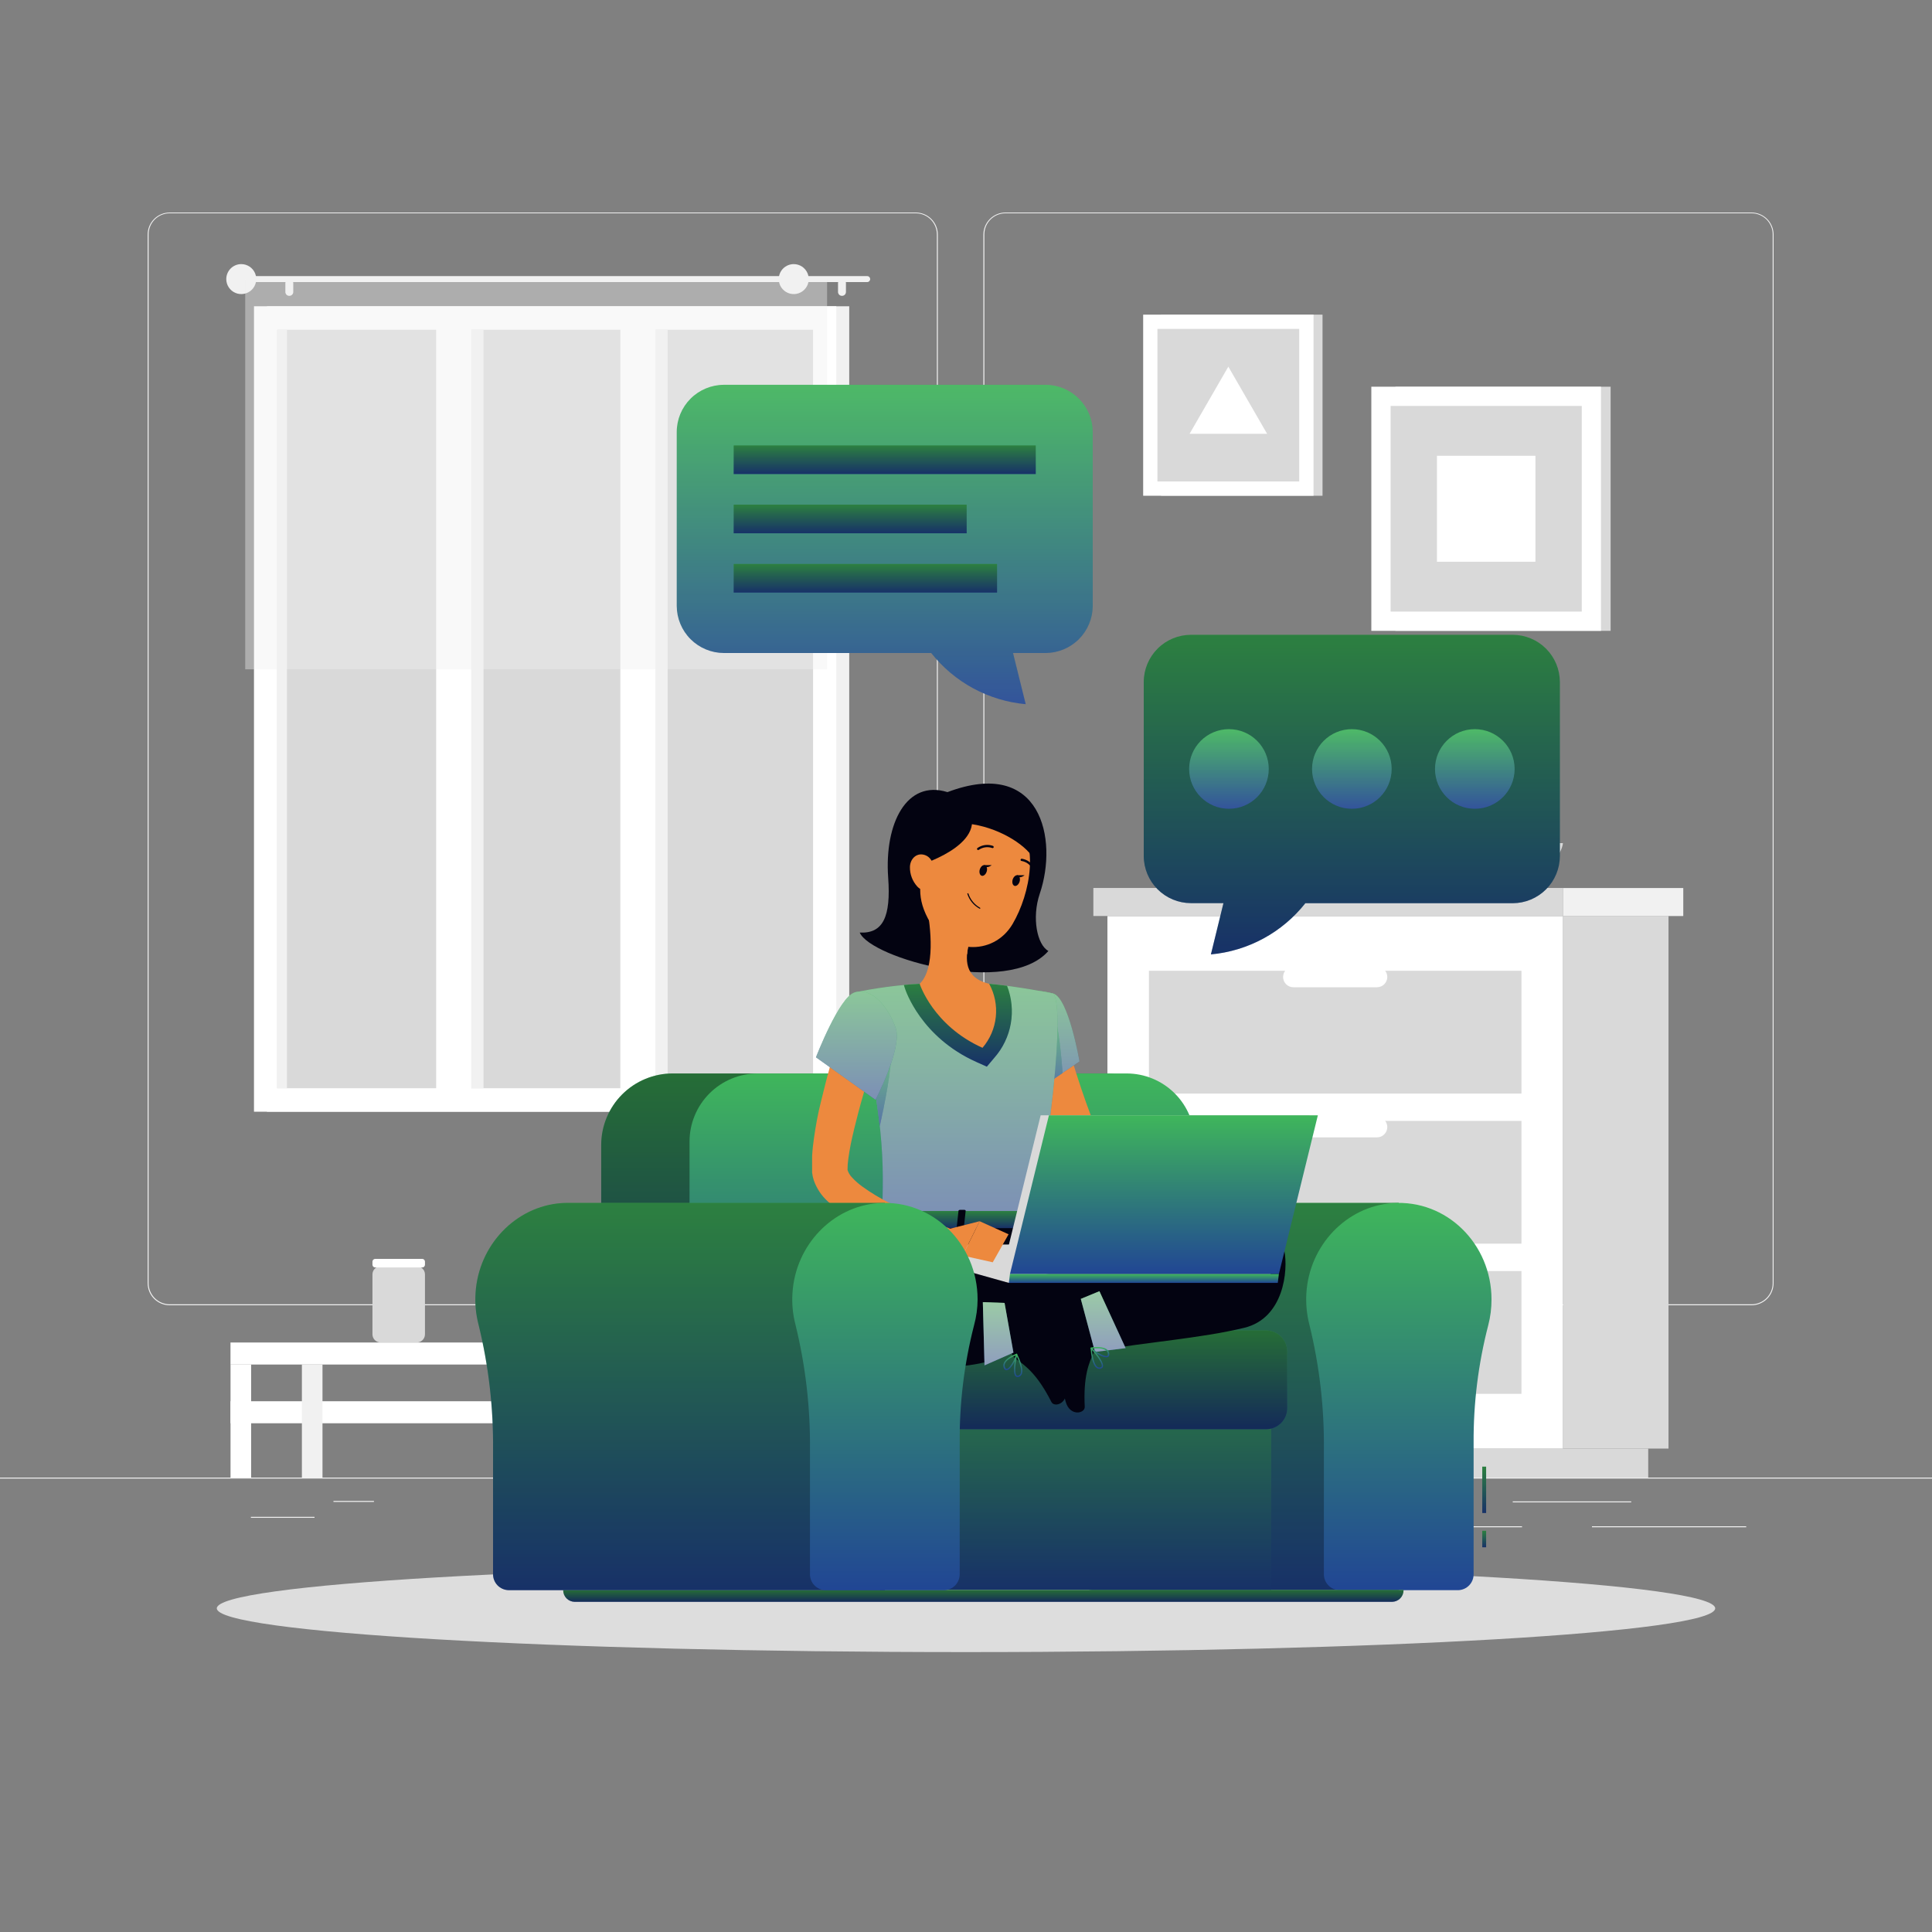 <svg width="328" height="328" viewBox="0 0 328 328" fill="none" xmlns="http://www.w3.org/2000/svg">
<rect x="0" y="0" width="328" height="328" fill="#808080" stroke="none"/>
<path d="M328 250.854H0V251.018H328V250.854Z" fill="#F1F1F1"/>
<path d="M63.488 254.817H56.613V254.981H63.488V254.817Z" fill="#F1F1F1"/>
<path d="M296.46 259.12H270.272V259.284H296.46V259.12Z" fill="#F1F1F1"/>
<path d="M276.937 254.895H256.824V255.059H276.937V254.895Z" fill="#F1F1F1"/>
<path d="M218.232 258.635H185.55V258.799H218.232V258.635Z" fill="#F1F1F1"/>
<path d="M128.209 257.598H93.808V257.762H128.209V257.598Z" fill="#F1F1F1"/>
<path d="M258.398 259.12H249.687V259.284H258.398V259.12Z" fill="#F1F1F1"/>
<path d="M53.398 257.519H42.594V257.683H53.398V257.519Z" fill="#F1F1F1"/>
<path d="M155.472 221.597H28.805C27.813 221.595 26.862 221.2 26.16 220.497C25.459 219.795 25.066 218.843 25.066 217.851V39.793C25.074 38.806 25.472 37.863 26.172 37.168C26.872 36.473 27.818 36.082 28.805 36.08H155.472C156.465 36.08 157.418 36.475 158.121 37.177C158.823 37.88 159.218 38.832 159.218 39.826V217.851C159.218 218.845 158.823 219.797 158.121 220.5C157.418 221.202 156.465 221.597 155.472 221.597ZM28.805 36.211C27.856 36.213 26.947 36.591 26.276 37.263C25.606 37.934 25.23 38.844 25.23 39.793V217.851C25.23 218.8 25.606 219.71 26.276 220.381C26.947 221.053 27.856 221.431 28.805 221.433H155.472C156.421 221.431 157.331 221.053 158.003 220.382C158.674 219.711 159.052 218.801 159.054 217.851V39.793C159.052 38.844 158.674 37.934 158.003 37.262C157.331 36.591 156.421 36.213 155.472 36.211H28.805Z" fill="#F1F1F1"/>
<path d="M297.371 221.597H170.698C169.705 221.595 168.753 221.2 168.051 220.498C167.349 219.796 166.954 218.844 166.952 217.851V39.793C166.962 38.806 167.361 37.862 168.063 37.167C168.764 36.472 169.711 36.082 170.698 36.08H297.371C298.357 36.084 299.301 36.475 300 37.17C300.699 37.865 301.095 38.808 301.104 39.793V217.851C301.104 218.842 300.711 219.793 300.012 220.495C299.312 221.197 298.363 221.593 297.371 221.597ZM170.698 36.211C169.748 36.213 168.838 36.591 168.167 37.262C167.496 37.934 167.118 38.844 167.116 39.793V217.851C167.118 218.801 167.496 219.711 168.167 220.382C168.838 221.053 169.748 221.431 170.698 221.433H297.371C298.321 221.431 299.231 221.053 299.902 220.382C300.573 219.711 300.951 218.801 300.953 217.851V39.793C300.951 38.844 300.573 37.934 299.902 37.262C299.231 36.591 298.321 36.213 297.371 36.211H170.698Z" fill="#F1F1F1"/>
<path d="M45.316 188.738H144.176L144.176 51.995H45.316L45.316 188.738Z" fill="#F1F1F1"/>
<path d="M43.119 188.738H141.978L141.978 51.995H43.119L43.119 188.738Z" fill="white"/>
<path d="M138.036 184.749V55.983L47.061 55.983L47.061 184.749H138.036Z" fill="#D9D9D9"/>
<path d="M82.085 184.756L82.085 55.99H76.142L76.142 184.756H82.085Z" fill="#F1F1F1"/>
<path d="M113.35 184.756L113.35 55.99H107.407L107.407 184.756H113.35Z" fill="#F1F1F1"/>
<path d="M79.993 187.282L79.993 53.018H74.049L74.049 187.282H79.993Z" fill="white"/>
<path d="M111.264 187.288L111.264 53.025H105.321L105.321 187.288H111.264Z" fill="white"/>
<path d="M48.721 184.749L48.721 55.983H47.062L47.062 184.749H48.721Z" fill="#F1F1F1"/>
<path d="M41.466 46.871H147.22C147.354 46.871 147.483 46.924 147.579 47.019C147.675 47.113 147.729 47.242 147.731 47.377C147.731 47.512 147.677 47.642 147.581 47.738C147.485 47.834 147.355 47.888 147.22 47.888H41.466C41.33 47.888 41.2 47.834 41.104 47.738C41.008 47.642 40.954 47.512 40.954 47.377C40.956 47.242 41.011 47.113 41.106 47.019C41.202 46.924 41.331 46.871 41.466 46.871Z" fill="#F1F1F1"/>
<path d="M38.415 47.376C38.414 47.88 38.562 48.373 38.842 48.793C39.121 49.212 39.518 49.54 39.984 49.733C40.449 49.927 40.961 49.978 41.456 49.88C41.95 49.782 42.404 49.539 42.76 49.183C43.117 48.826 43.359 48.372 43.457 47.878C43.555 47.383 43.504 46.871 43.311 46.406C43.117 45.941 42.79 45.543 42.371 45.264C41.951 44.985 41.458 44.836 40.954 44.838C40.281 44.839 39.637 45.107 39.161 45.583C38.685 46.059 38.417 46.704 38.415 47.376Z" fill="#F1F1F1"/>
<path d="M142.929 50.224C143.018 50.228 143.107 50.214 143.19 50.183C143.274 50.152 143.35 50.105 143.415 50.043C143.479 49.982 143.53 49.908 143.565 49.826C143.6 49.745 143.618 49.657 143.618 49.568V48.065C143.618 47.976 143.6 47.888 143.565 47.806C143.53 47.725 143.479 47.651 143.415 47.589C143.35 47.528 143.274 47.48 143.19 47.45C143.107 47.419 143.018 47.405 142.929 47.409C142.755 47.409 142.588 47.478 142.465 47.601C142.342 47.724 142.273 47.891 142.273 48.065V49.541C142.27 49.63 142.284 49.718 142.315 49.8C142.347 49.883 142.395 49.959 142.456 50.022C142.517 50.086 142.591 50.137 142.672 50.171C142.753 50.206 142.841 50.224 142.929 50.224Z" fill="#F1F1F1"/>
<path d="M49.134 50.224C49.308 50.224 49.475 50.154 49.598 50.031C49.721 49.908 49.79 49.742 49.79 49.568V48.065C49.79 47.891 49.721 47.724 49.598 47.601C49.475 47.478 49.308 47.409 49.134 47.409C49.046 47.405 48.957 47.419 48.873 47.45C48.79 47.48 48.714 47.528 48.649 47.589C48.585 47.651 48.533 47.725 48.498 47.806C48.464 47.888 48.446 47.976 48.446 48.065V49.541C48.442 49.632 48.457 49.723 48.49 49.808C48.524 49.893 48.575 49.97 48.639 50.034C48.704 50.099 48.782 50.149 48.867 50.181C48.952 50.214 49.043 50.228 49.134 50.224Z" fill="#F1F1F1"/>
<path opacity="0.4" d="M41.63 113.632L140.417 113.632V47.376L41.63 47.376L41.63 113.632Z" fill="#F1F1F1"/>
<path d="M132.21 47.376C132.209 47.88 132.357 48.373 132.636 48.792C132.915 49.212 133.312 49.539 133.777 49.733C134.242 49.926 134.754 49.978 135.248 49.88C135.742 49.783 136.196 49.541 136.553 49.185C136.91 48.829 137.153 48.376 137.251 47.882C137.35 47.388 137.3 46.876 137.108 46.41C136.915 45.945 136.589 45.547 136.17 45.267C135.752 44.987 135.259 44.838 134.755 44.838C134.082 44.838 133.435 45.105 132.958 45.581C132.481 46.057 132.212 46.703 132.21 47.376Z" fill="#F1F1F1"/>
<path d="M207.08 137.209C207.08 137.209 215.66 122.423 203.76 110.654C203.76 110.654 200.657 112.681 200.703 115.403C200.749 118.126 204.029 118.808 203.327 121.084C202.625 123.361 199.529 125.578 201.563 127.461C203.596 129.344 201.235 131.003 201.372 133.306C201.51 135.608 207.08 137.209 207.08 137.209Z" fill="#F1F1F1"/>
<path d="M205.735 139.63C205.735 139.63 202.258 122.889 217.261 115.476C217.261 115.476 219.57 118.375 218.671 120.94C217.772 123.505 214.44 123.131 214.387 125.532C214.335 127.933 216.578 131.003 214.059 132.145C211.54 133.286 213.246 135.615 212.393 137.754C211.54 139.892 205.735 139.63 205.735 139.63Z" fill="#D9D9D9"/>
<path d="M216.67 130.498C216.67 130.498 216.46 150.762 208.365 150.762C200.27 150.762 200.08 130.498 200.08 130.498H216.67Z" fill="white"/>
<path d="M265.345 143.139C265.345 143.139 264.893 150.762 247.594 150.762C230.295 150.762 229.843 143.139 229.843 143.139H265.345Z" fill="#D9D9D9"/>
<path d="M88.829 227.921H97.96C99.098 227.921 100.02 226.998 100.02 225.861V210.76C100.02 209.622 99.098 208.7 97.96 208.7H88.829C87.691 208.7 86.769 209.622 86.769 210.76V225.861C86.769 226.998 87.691 227.921 88.829 227.921Z" fill="white"/>
<path d="M64.616 227.914H70.763C71.527 227.914 72.147 227.294 72.147 226.53V216.362C72.147 215.597 71.527 214.978 70.763 214.978H64.616C63.852 214.978 63.232 215.597 63.232 216.362V226.53C63.232 227.294 63.852 227.914 64.616 227.914Z" fill="#D9D9D9"/>
<path d="M63.698 215.181H71.681C71.938 215.181 72.147 214.973 72.147 214.715V214.191C72.147 213.933 71.938 213.725 71.681 213.725H63.698C63.44 213.725 63.232 213.933 63.232 214.191V214.715C63.232 214.973 63.44 215.181 63.698 215.181Z" fill="white"/>
<path d="M121.157 217.221C121.157 217.221 120.829 227.914 108.306 227.914C95.783 227.914 95.455 217.221 95.455 217.221H121.157Z" fill="#D9D9D9"/>
<path d="M152.304 227.914H133.352V231.653H152.304V227.914Z" fill="#F1F1F1"/>
<path d="M39.13 231.66H133.352V227.921H39.13V231.66Z" fill="white"/>
<path d="M152.304 237.892H133.352V241.631H152.304V237.892Z" fill="#F1F1F1"/>
<path d="M39.13 241.631H133.352V237.892H39.13V241.631Z" fill="white"/>
<path d="M145.475 250.854H148.971V231.653H145.475V250.854Z" fill="#F1F1F1"/>
<path d="M129.855 250.854H133.352V231.653H129.855V250.854Z" fill="white"/>
<path d="M51.253 250.854H54.75V231.653H51.253V250.854Z" fill="#F1F1F1"/>
<path d="M39.137 250.854H42.633V231.653H39.137V250.854Z" fill="white"/>
<path d="M265.345 245.928H283.267V155.512H265.345V245.928Z" fill="#D9D9D9"/>
<path d="M191.447 250.854H279.823V245.928H191.447V250.854Z" fill="#D9D9D9"/>
<path d="M265.345 155.518H188.01V245.935H265.345V155.518Z" fill="white"/>
<path d="M258.3 190.299H195.055V211.14H258.3V190.299Z" fill="#D9D9D9"/>
<path d="M258.3 215.791H195.055V236.632H258.3V215.791Z" fill="#D9D9D9"/>
<path d="M219.576 193.094H233.779C234.241 193.092 234.684 192.908 235.011 192.581C235.338 192.254 235.522 191.811 235.524 191.349C235.524 190.885 235.34 190.441 235.013 190.112C234.686 189.784 234.242 189.599 233.779 189.597H219.576C219.113 189.599 218.669 189.784 218.342 190.112C218.015 190.441 217.831 190.885 217.831 191.349C217.833 191.811 218.017 192.254 218.344 192.581C218.671 192.908 219.114 193.092 219.576 193.094Z" fill="white"/>
<path d="M258.3 164.813H195.055V185.655H258.3V164.813Z" fill="#D9D9D9"/>
<path d="M219.576 167.608H233.779C234.242 167.606 234.686 167.421 235.013 167.093C235.34 166.764 235.524 166.32 235.524 165.857C235.522 165.394 235.338 164.951 235.011 164.625C234.684 164.298 234.241 164.113 233.779 164.112H219.576C219.114 164.113 218.671 164.298 218.344 164.625C218.017 164.951 217.833 165.394 217.831 165.857C217.831 166.32 218.015 166.764 218.342 167.093C218.669 167.421 219.113 167.606 219.576 167.608Z" fill="white"/>
<path d="M219.576 218.586H233.779C234.242 218.584 234.686 218.399 235.013 218.071C235.34 217.742 235.524 217.298 235.524 216.834C235.522 216.372 235.338 215.929 235.011 215.602C234.684 215.275 234.241 215.091 233.779 215.089H219.576C219.114 215.091 218.671 215.275 218.344 215.602C218.017 215.929 217.833 216.372 217.831 216.834C217.831 217.298 218.015 217.742 218.342 218.071C218.669 218.399 219.113 218.584 219.576 218.586Z" fill="white"/>
<path d="M185.622 155.511H265.345V150.755H185.622V155.511Z" fill="#D9D9D9"/>
<path d="M285.773 150.762H265.345V155.518H285.773V150.762Z" fill="#F1F1F1"/>
<path d="M236.908 107.099H273.44V65.653H236.908V107.099Z" fill="#D9D9D9"/>
<path d="M232.814 107.099H271.8V65.653H232.814V107.099Z" fill="white"/>
<path d="M268.54 103.832V68.919H236.088V103.832H268.54Z" fill="#D9D9D9"/>
<path d="M260.675 95.369V77.382H243.953V95.369H260.675Z" fill="white"/>
<path d="M197.115 84.165H224.529V53.418H197.115V84.165Z" fill="#D9D9D9"/>
<path d="M194.078 84.165H223.001V53.418H194.078V84.165Z" fill="white"/>
<path d="M220.573 81.738V55.839H196.498V81.738H220.573Z" fill="#D9D9D9"/>
<path d="M208.536 62.248L215.122 73.649H201.956L208.536 62.248Z" fill="white"/>
<path d="M164 280.479C234.246 280.479 291.192 277.155 291.192 273.053C291.192 268.952 234.246 265.628 164 265.628C93.754 265.628 36.808 268.952 36.808 273.053C36.808 277.155 93.754 280.479 164 280.479Z" fill="#DDDDDD"/>
<path d="M256.817 107.774H202.199C200.076 107.774 198.039 108.616 196.535 110.115C195.031 111.614 194.183 113.648 194.176 115.771V145.33C194.183 147.45 195.029 149.481 196.528 150.979C198.028 152.478 200.059 153.322 202.179 153.327H207.709L205.577 162.032C208.7 161.747 211.731 160.83 214.488 159.335C217.244 157.841 219.667 155.801 221.61 153.34H256.817C258.937 153.335 260.969 152.491 262.469 150.992C263.968 149.494 264.814 147.463 264.821 145.343V115.771C264.814 113.651 263.968 111.62 262.469 110.122C260.969 108.623 258.937 107.779 256.817 107.774Z" fill="url(#paint0_linear_620_1037)"/>
<path opacity="0.3" d="M256.817 107.774H202.199C200.076 107.774 198.039 108.616 196.535 110.115C195.031 111.614 194.183 113.648 194.176 115.771V145.33C194.183 147.45 195.029 149.481 196.528 150.979C198.028 152.478 200.059 153.322 202.179 153.327H207.709L205.577 162.032C208.7 161.747 211.731 160.83 214.488 159.335C217.244 157.841 219.667 155.801 221.61 153.34H256.817C258.937 153.335 260.969 152.491 262.469 150.992C263.968 149.494 264.814 147.463 264.821 145.343V115.771C264.814 113.651 263.968 111.62 262.469 110.122C260.969 108.623 258.937 107.779 256.817 107.774Z" fill="black"/>
<path d="M250.382 137.307C254.114 137.307 257.139 134.282 257.139 130.55C257.139 126.819 254.114 123.794 250.382 123.794C246.65 123.794 243.625 126.819 243.625 130.55C243.625 134.282 246.65 137.307 250.382 137.307Z" fill="url(#paint1_linear_620_1037)"/>
<path d="M229.508 137.307C233.24 137.307 236.265 134.282 236.265 130.55C236.265 126.819 233.24 123.794 229.508 123.794C225.776 123.794 222.751 126.819 222.751 130.55C222.751 134.282 225.776 137.307 229.508 137.307Z" fill="url(#paint2_linear_620_1037)"/>
<path d="M208.641 137.307C212.373 137.307 215.398 134.282 215.398 130.55C215.398 126.819 212.373 123.794 208.641 123.794C204.909 123.794 201.884 126.819 201.884 130.55C201.884 134.282 204.909 137.307 208.641 137.307Z" fill="url(#paint3_linear_620_1037)"/>
<g opacity="0.1">
<path d="M250.382 137.307C254.114 137.307 257.139 134.282 257.139 130.55C257.139 126.819 254.114 123.794 250.382 123.794C246.65 123.794 243.625 126.819 243.625 130.55C243.625 134.282 246.65 137.307 250.382 137.307Z" fill="#D9D9D9"/>
<path d="M229.508 137.307C233.24 137.307 236.265 134.282 236.265 130.55C236.265 126.819 233.24 123.794 229.508 123.794C225.777 123.794 222.751 126.819 222.751 130.55C222.751 134.282 225.777 137.307 229.508 137.307Z" fill="#D9D9D9"/>
<path d="M208.641 137.307C212.373 137.307 215.398 134.282 215.398 130.55C215.398 126.819 212.373 123.794 208.641 123.794C204.909 123.794 201.884 126.819 201.884 130.55C201.884 134.282 204.909 137.307 208.641 137.307Z" fill="#D9D9D9"/>
</g>
<path d="M122.888 65.331H177.514C179.634 65.338 181.666 66.183 183.165 67.683C184.664 69.182 185.51 71.214 185.517 73.334V102.887C185.503 105.003 184.655 107.028 183.156 108.522C181.657 110.015 179.63 110.857 177.514 110.864H171.984L174.135 119.549C171.012 119.266 167.98 118.349 165.223 116.856C162.465 115.363 160.04 113.324 158.096 110.864H122.888C120.769 110.857 118.738 110.011 117.239 108.512C115.741 107.012 114.897 104.981 114.892 102.861V73.341C114.895 71.22 115.738 69.186 117.237 67.686C118.736 66.184 120.768 65.338 122.888 65.331Z" fill="url(#paint4_linear_620_1037)"/>
<path opacity="0.1" d="M122.888 65.331H177.514C179.634 65.338 181.666 66.183 183.165 67.683C184.664 69.182 185.51 71.214 185.517 73.334V102.887C185.503 105.003 184.655 107.028 183.156 108.522C181.657 110.015 179.63 110.857 177.514 110.864H171.984L174.135 119.549C171.012 119.266 167.98 118.349 165.223 116.856C162.465 115.363 160.04 113.324 158.096 110.864H122.888C120.769 110.857 118.738 110.011 117.239 108.512C115.741 107.012 114.897 104.981 114.892 102.861V73.341C114.895 71.22 115.738 69.186 117.237 67.686C118.736 66.184 120.768 65.338 122.888 65.331Z" fill="#D9D9D9"/>
<path d="M175.841 75.624H124.561V80.478H175.841V75.624Z" fill="url(#paint5_linear_620_1037)"/>
<path d="M164.112 85.68H124.561V90.535H164.112V85.68Z" fill="url(#paint6_linear_620_1037)"/>
<path d="M169.274 95.743H124.561V100.598H169.274V95.743Z" fill="url(#paint7_linear_620_1037)"/>
<g opacity="0.3">
<path d="M175.841 75.624H124.561V80.478H175.841V75.624Z" fill="black"/>
<path d="M164.112 85.68H124.561V90.535H164.112V85.68Z" fill="black"/>
<path d="M169.274 95.743H124.561V100.598H169.274V95.743Z" fill="black"/>
</g>
<path d="M195.521 204.219C195.16 204.219 194.793 204.219 194.419 204.252C186.625 204.81 180.321 211.409 179.823 219.53C179.712 221.323 179.883 223.123 180.328 224.864C182.048 231.849 182.877 239.023 182.794 246.216V267.208C182.78 267.921 183.048 268.61 183.539 269.126C184.031 269.642 184.706 269.943 185.418 269.964H237.472V204.219H195.521Z" fill="url(#paint8_linear_620_1037)"/>
<path opacity="0.3" d="M195.521 204.219C195.16 204.219 194.793 204.219 194.419 204.252C186.625 204.81 180.321 211.409 179.823 219.53C179.712 221.323 179.883 223.123 180.328 224.864C182.048 231.849 182.877 239.023 182.794 246.216V267.208C182.78 267.921 183.048 268.61 183.539 269.126C184.031 269.642 184.706 269.943 185.418 269.964H237.472V204.219H195.521Z" fill="black"/>
<path d="M253.216 220.606C253.216 211.179 245.574 203.603 236.383 204.259C228.59 204.816 222.286 211.416 221.787 219.537C221.676 221.33 221.847 223.13 222.292 224.87C224.012 231.855 224.841 239.03 224.759 246.223V267.215C224.745 267.927 225.012 268.617 225.504 269.132C225.995 269.648 226.67 269.95 227.383 269.97H247.555C248.268 269.951 248.944 269.651 249.436 269.134C249.927 268.618 250.195 267.928 250.179 267.215V244.99C250.135 238.25 250.969 231.533 252.658 225.008C253.034 223.571 253.221 222.091 253.216 220.606Z" fill="url(#paint9_linear_620_1037)"/>
<path d="M215.811 230.033H149.45V269.931H215.811V230.033Z" fill="url(#paint10_linear_620_1037)"/>
<path opacity="0.3" d="M215.811 230.033H149.45V269.931H215.811V230.033Z" fill="black"/>
<path d="M114.223 182.243H187.498C190.72 182.243 193.81 183.523 196.089 185.802C198.367 188.08 199.647 191.17 199.647 194.393V239.053H102.067V194.393C102.067 192.797 102.381 191.216 102.992 189.742C103.603 188.267 104.499 186.928 105.628 185.799C106.757 184.671 108.097 183.776 109.571 183.166C111.046 182.556 112.627 182.243 114.223 182.243Z" fill="url(#paint11_linear_620_1037)"/>
<path opacity="0.4" d="M114.223 182.243H187.498C190.72 182.243 193.81 183.523 196.089 185.802C198.367 188.08 199.647 191.17 199.647 194.393V239.053H102.067V194.393C102.067 192.797 102.381 191.216 102.992 189.742C103.603 188.267 104.499 186.928 105.628 185.799C106.757 184.671 108.097 183.776 109.571 183.166C111.046 182.556 112.627 182.243 114.223 182.243Z" fill="black"/>
<path d="M128.628 182.243H191.263C194.331 182.243 197.272 183.462 199.441 185.631C201.61 187.8 202.829 190.741 202.829 193.809V239.073H117.063V193.809C117.063 192.29 117.362 190.786 117.944 189.383C118.525 187.98 119.377 186.705 120.451 185.631C121.525 184.557 122.799 183.705 124.203 183.124C125.606 182.543 127.11 182.243 128.628 182.243Z" fill="url(#paint12_linear_620_1037)"/>
<path d="M153.242 225.88H214.952C215.901 225.88 216.812 226.258 217.484 226.929C218.156 227.601 218.533 228.512 218.533 229.462V239.059C218.533 240.009 218.156 240.92 217.484 241.592C216.812 242.264 215.901 242.641 214.952 242.641H153.242C152.958 242.641 152.686 242.529 152.486 242.328C152.285 242.127 152.172 241.855 152.172 241.572V226.976C152.169 226.833 152.194 226.691 152.246 226.559C152.298 226.426 152.376 226.305 152.476 226.203C152.576 226.101 152.695 226.02 152.826 225.964C152.958 225.909 153.099 225.88 153.242 225.88Z" fill="url(#paint13_linear_620_1037)"/>
<path opacity="0.4" d="M153.242 225.88H214.952C215.901 225.88 216.812 226.258 217.484 226.929C218.156 227.601 218.533 228.512 218.533 229.462V239.059C218.533 240.009 218.156 240.92 217.484 241.592C216.812 242.264 215.901 242.641 214.952 242.641H153.242C152.958 242.641 152.686 242.529 152.486 242.328C152.285 242.127 152.172 241.855 152.172 241.572V226.976C152.169 226.833 152.194 226.691 152.246 226.559C152.298 226.426 152.376 226.305 152.476 226.203C152.576 226.101 152.695 226.02 152.826 225.964C152.958 225.909 153.099 225.88 153.242 225.88Z" fill="black"/>
<path d="M95.625 269.937H238.285V269.977C238.285 270.499 238.078 270.999 237.709 271.368C237.34 271.737 236.839 271.945 236.317 271.945H97.58C97.058 271.945 96.558 271.737 96.188 271.368C95.819 270.999 95.612 270.499 95.612 269.977V269.937H95.625Z" fill="url(#paint14_linear_620_1037)"/>
<path opacity="0.4" d="M95.625 269.937H238.285V269.977C238.285 270.499 238.078 270.999 237.709 271.368C237.34 271.737 236.839 271.945 236.317 271.945H97.58C97.058 271.945 96.558 271.737 96.188 271.368C95.819 270.999 95.612 270.499 95.612 269.977V269.937H95.625Z" fill="black"/>
<path d="M180.872 175.637L181.135 176.707L181.436 177.868C181.646 178.642 181.869 179.423 182.092 180.197C182.558 181.758 183.063 183.319 183.588 184.874C184.113 186.429 184.657 187.99 185.248 189.532C185.543 190.306 185.832 191.08 186.133 191.847L186.494 192.772C186.566 192.932 186.661 193.08 186.776 193.212C187.65 194.098 188.717 194.771 189.892 195.18C191.335 195.752 192.82 196.213 194.333 196.557C195.895 196.918 197.502 197.213 199.129 197.469C200.756 197.725 202.409 197.928 204.023 198.125L204.082 201.438C200.569 201.79 197.029 201.774 193.52 201.392C191.681 201.207 189.863 200.853 188.088 200.336C187.128 200.049 186.193 199.683 185.294 199.24C184.259 198.738 183.311 198.074 182.486 197.272C182.008 196.799 181.594 196.265 181.253 195.685C181.161 195.534 181.082 195.37 180.997 195.206L180.84 194.878L180.551 194.294C180.17 193.513 179.79 192.726 179.436 191.932C178.721 190.345 178.032 188.751 177.409 187.117C176.785 185.484 176.188 183.837 175.657 182.152C175.401 181.305 175.159 180.459 174.929 179.593L174.594 178.281C174.489 177.822 174.404 177.428 174.299 176.877L180.872 175.637Z" fill="#ED893E"/>
<path d="M178.78 168.664C181.404 169.32 183.267 180.203 183.267 180.203L175.992 185.149C175.992 185.149 169.012 174.188 171.045 171.288C173.184 168.264 174.922 167.687 178.78 168.664Z" fill="url(#paint15_linear_620_1037)"/>
<path opacity="0.5" d="M178.78 168.664C181.404 169.32 183.267 180.203 183.267 180.203L175.992 185.149C175.992 185.149 169.012 174.188 171.045 171.288C173.184 168.264 174.922 167.687 178.78 168.664Z" fill="#D9D9D9"/>
<path d="M179.016 172.613L173.368 173.925L172.823 179.449C173.782 181.402 174.839 183.304 175.992 185.149L180.4 182.152C180.216 179.613 179.744 174.332 179.016 172.613Z" fill="url(#paint16_linear_620_1037)"/>
<path opacity="0.3" d="M179.016 172.613L173.368 173.925L172.823 179.449C173.782 181.402 174.839 183.304 175.992 185.149L180.4 182.152C180.216 179.613 179.744 174.332 179.016 172.613Z" fill="#D9D9D9"/>
<path d="M203.091 198.066L207.637 193.474L208.234 199.962C208.234 199.962 204.823 202.265 202.468 201.025L203.091 198.066Z" fill="#ED893E"/>
<path d="M212.977 192.772L213.18 198.23L208.234 199.949L207.637 193.461L212.977 192.772Z" fill="#ED893E"/>
<path d="M178.78 168.664C178.78 168.664 181.83 169.74 175.716 207.329H149.699C150.139 196.741 150.152 190.207 145.107 168.48C148.741 167.729 152.424 167.242 156.128 167.024C160.059 166.742 164.005 166.742 167.936 167.024C173.027 167.49 178.78 168.664 178.78 168.664Z" fill="url(#paint17_linear_620_1037)"/>
<path opacity="0.5" d="M178.78 168.664C178.78 168.664 181.83 169.74 175.716 207.329H149.699C150.139 196.741 150.152 190.207 145.107 168.48C148.741 167.729 152.424 167.242 156.128 167.024C160.059 166.742 164.005 166.742 167.936 167.024C173.027 167.49 178.78 168.664 178.78 168.664Z" fill="#D9D9D9"/>
<path d="M170.967 167.365C169.97 167.234 168.946 167.116 167.949 167.024C164.018 166.742 160.072 166.742 156.141 167.024C155.229 167.07 154.324 167.136 153.452 167.221L153.642 167.818C153.747 168.152 156.351 176.077 165.738 180.282L167.536 181.089L168.808 179.58C170.256 177.939 171.223 175.931 171.604 173.776C171.985 171.621 171.764 169.403 170.967 167.365Z" fill="url(#paint18_linear_620_1037)"/>
<path opacity="0.3" d="M170.967 167.365C169.97 167.234 168.946 167.116 167.949 167.024C164.018 166.742 160.072 166.742 156.141 167.024C155.229 167.07 154.324 167.136 153.452 167.221L153.642 167.818C153.747 168.152 156.351 176.077 165.738 180.282L167.536 181.089L168.808 179.58C170.256 177.939 171.223 175.931 171.604 173.776C171.985 171.621 171.764 169.403 170.967 167.365Z" fill="black"/>
<path d="M151.208 178.57L147.849 181.423C148.571 185.228 149.05 188.397 149.358 191.211C149.988 188.384 151.582 180.728 151.208 178.57Z" fill="url(#paint19_linear_620_1037)"/>
<path opacity="0.3" d="M151.208 178.57L147.849 181.423C148.571 185.228 149.05 188.397 149.358 191.211C149.988 188.384 151.582 180.728 151.208 178.57Z" fill="#D9D9D9"/>
<path d="M160.851 134.48C153.963 132.322 150.126 139.728 150.788 148.991C151.267 155.629 149.929 158.522 145.96 158.326C147.816 162.688 171.216 169.248 177.986 161.448C176.083 160.418 175.132 155.833 176.523 151.726C179.672 142.463 176.753 128.478 160.851 134.48Z" fill="#030311"/>
<path d="M157.309 153.72C158.05 157.525 158.798 164.485 156.135 167.024C156.135 167.024 158.385 174.116 166.801 177.888C168.071 176.406 168.859 174.573 169.062 172.633C169.265 170.692 168.872 168.736 167.936 167.024C163.698 166.014 163.81 162.865 164.544 159.913L157.309 153.72Z" fill="#ED893E"/>
<path d="M160.261 156.246L164.558 159.913C164.375 160.599 164.253 161.299 164.19 162.006C162.57 161.776 160.346 159.998 160.175 158.299C160.08 157.615 160.109 156.92 160.261 156.246Z" fill="#ED893E"/>
<path d="M157.663 143.087C156.174 149.266 155.413 151.851 157.519 155.905C160.687 161.999 168.605 162.465 171.911 156.869C174.89 151.818 176.825 142.562 171.629 138.324C170.488 137.384 169.125 136.752 167.67 136.487C166.216 136.223 164.718 136.334 163.318 136.811C161.919 137.288 160.665 138.116 159.675 139.214C158.685 140.312 157.993 141.645 157.663 143.087Z" fill="#ED893E"/>
<path d="M156.568 146.714C156.568 146.714 169.36 142.733 163.508 136.009C156.62 137.708 156.568 139.728 156.568 139.728V146.714Z" fill="#030311"/>
<path d="M164.321 139.839C169.136 140.338 173.925 143.172 175.473 145.743C176.366 141.368 173.23 135.903 169.74 135.136C166.25 134.368 162.032 136.008 162.032 136.008L164.321 139.839Z" fill="#030311"/>
<path d="M154.481 147.187C154.46 148.411 154.906 149.598 155.728 150.506C156.83 151.7 158.168 150.919 158.522 149.443C158.837 148.131 158.647 145.881 157.21 145.238C155.774 144.595 154.521 145.691 154.481 147.187Z" fill="#ED893E"/>
<path d="M208.549 212.419C194.025 212.216 184.507 222.187 184.507 222.187C185.897 226.221 186.776 229.252 186.776 229.252C194.734 227.842 203.773 227.219 211.225 225.428C217.956 223.807 218.73 215.686 218.041 212.308C217.353 208.929 213.535 208.149 209.795 207.06C205.525 205.833 197.371 205.8 191.526 205.84C185.359 205.872 177.258 206.456 173.059 207.342C173.059 207.342 164.144 207.06 157.545 207.224C153.688 206.673 155.957 212.275 162.045 217.018C165.201 219.425 168.813 221.165 172.661 222.134C176.51 223.102 180.515 223.279 184.434 222.653H184.48" fill="#030311"/>
<path d="M185.871 228.288L184.021 221.334C183.993 221.213 183.921 221.107 183.819 221.036C183.718 220.964 183.593 220.933 183.47 220.947L177.756 221.603C177.61 221.623 177.469 221.675 177.344 221.755C177.219 221.835 177.113 221.941 177.034 222.066C176.954 222.19 176.902 222.331 176.882 222.478C176.862 222.624 176.873 222.774 176.917 222.915C177.605 225.329 178.058 226.458 178.885 229.515C179.383 231.397 180.197 235.34 180.912 237.938C181.627 240.535 184.192 239.991 184.159 238.85C183.91 233.72 184.815 231.43 185.779 229.429C185.944 229.072 185.976 228.667 185.871 228.288Z" fill="#030311"/>
<path d="M186.639 232.388C186.487 232.387 186.338 232.341 186.212 232.257C185.445 231.758 185.222 229.928 185.156 228.885C185.154 228.863 185.159 228.84 185.17 228.821C185.182 228.802 185.199 228.787 185.219 228.779C185.24 228.77 185.262 228.768 185.284 228.773C185.306 228.778 185.325 228.789 185.34 228.806C185.556 229.042 187.459 231.155 187.255 232.007C187.237 232.082 187.199 232.15 187.146 232.205C187.093 232.26 187.027 232.301 186.953 232.322C186.854 232.366 186.747 232.388 186.639 232.388ZM185.392 229.187C185.523 230.702 185.864 231.771 186.33 232.073C186.411 232.127 186.503 232.159 186.599 232.169C186.695 232.178 186.792 232.163 186.881 232.125C186.921 232.114 186.957 232.092 186.986 232.062C187.015 232.032 187.035 231.995 187.045 231.955C187.183 231.397 186.042 229.934 185.392 229.187Z" fill="url(#paint20_linear_620_1037)"/>
<path d="M185.891 229.521L183.49 220.514L186.652 219.209L191.106 228.878L185.891 229.521Z" fill="url(#paint21_linear_620_1037)"/>
<path opacity="0.6" d="M185.891 229.521L183.49 220.514L186.652 219.209L191.106 228.878L185.891 229.521Z" fill="#D9D9D9"/>
<path d="M187.787 230.433C187.019 230.433 185.641 229.508 185.163 228.944C185.154 228.928 185.15 228.91 185.15 228.891C185.15 228.873 185.154 228.855 185.163 228.839C185.17 228.822 185.18 228.807 185.194 228.794C185.207 228.782 185.224 228.772 185.241 228.767C185.313 228.767 186.999 228.459 187.865 229.055C187.987 229.136 188.09 229.241 188.168 229.365C188.246 229.488 188.297 229.626 188.318 229.771C188.384 230.158 188.22 230.322 188.075 230.381C187.986 230.424 187.886 230.442 187.787 230.433ZM185.477 228.944C186.133 229.6 187.524 230.374 187.964 230.184C188.003 230.184 188.128 230.105 188.082 229.797C188.065 229.681 188.023 229.57 187.96 229.472C187.897 229.373 187.813 229.289 187.714 229.226C187.104 228.8 185.937 228.891 185.477 228.944Z" fill="url(#paint22_linear_620_1037)"/>
<path d="M154.678 207.677C146.603 206.64 134.657 206.24 133.975 214.656C133.293 223.073 139.098 231.712 154.888 232.178C170.678 232.644 174.089 228.675 174.653 225.29C175.375 221.013 176.621 219.924 172.849 217.989C169.077 216.054 168.382 209.428 154.678 207.677Z" fill="#030311"/>
<path d="M171.76 229.725L169.904 222.771C169.868 222.652 169.878 222.523 169.931 222.411C169.985 222.298 170.078 222.209 170.193 222.161L175.487 219.904C175.621 219.852 175.766 219.83 175.91 219.837C176.054 219.845 176.195 219.882 176.324 219.948C176.452 220.014 176.566 220.105 176.657 220.218C176.748 220.33 176.814 220.46 176.851 220.6C177.455 223.04 177.625 224.247 178.439 227.304C178.937 229.187 180.17 233.024 180.866 235.622C181.561 238.22 179.022 239.046 178.504 238.023C176.169 233.431 174.22 231.922 172.41 230.656C172.091 230.431 171.862 230.101 171.76 229.725Z" fill="#030311"/>
<path d="M172.738 233.779C172.678 233.78 172.618 233.768 172.562 233.744C172.507 233.721 172.457 233.685 172.416 233.641C171.813 232.985 172.416 230.23 172.482 229.915C172.486 229.893 172.497 229.872 172.514 229.857C172.53 229.842 172.551 229.832 172.574 229.83C172.595 229.826 172.617 229.831 172.636 229.841C172.655 229.852 172.67 229.869 172.679 229.889C173.145 230.827 173.86 232.513 173.44 233.339C173.382 233.456 173.295 233.557 173.189 233.632C173.083 233.708 172.959 233.756 172.83 233.772L172.738 233.779ZM172.626 230.269C172.436 231.247 172.174 233.077 172.567 233.49C172.596 233.522 172.632 233.545 172.672 233.558C172.713 233.57 172.756 233.572 172.797 233.562C172.893 233.55 172.984 233.514 173.063 233.458C173.142 233.402 173.206 233.327 173.25 233.241C173.597 232.565 172.974 231.03 172.626 230.256V230.269Z" fill="url(#paint23_linear_620_1037)"/>
<path d="M170.875 232.631C170.717 232.631 170.527 232.552 170.403 232.217C170.351 232.081 170.327 231.936 170.333 231.791C170.338 231.646 170.373 231.503 170.435 231.371C170.868 230.44 172.482 229.856 172.548 229.836C172.563 229.826 172.582 229.821 172.6 229.821C172.619 229.821 172.637 229.826 172.653 229.836C172.669 229.847 172.681 229.862 172.688 229.879C172.695 229.897 172.696 229.916 172.692 229.935C172.554 230.748 171.629 232.559 170.914 232.611L170.875 232.631ZM172.436 230.112C172.01 230.289 170.947 230.768 170.632 231.463C170.587 231.567 170.564 231.678 170.564 231.791C170.564 231.904 170.587 232.016 170.632 232.119C170.737 232.408 170.881 232.395 170.921 232.388C171.373 232.368 172.207 231.01 172.436 230.112Z" fill="url(#paint24_linear_620_1037)"/>
<path d="M172.056 229.639L170.547 221.203L166.86 221.065L167.142 231.804L172.056 229.639Z" fill="url(#paint25_linear_620_1037)"/>
<path opacity="0.6" d="M172.056 229.639L170.547 221.203L166.86 221.065L167.142 231.804L172.056 229.639Z" fill="#D9D9D9"/>
<path d="M166.342 147.6C166.191 148.092 166.342 148.571 166.657 148.676C166.972 148.781 167.365 148.453 167.516 147.961C167.667 147.469 167.516 146.983 167.201 146.885C166.886 146.787 166.499 147.114 166.342 147.6Z" fill="#030311"/>
<path d="M171.924 149.319C171.774 149.817 171.924 150.296 172.239 150.395C172.554 150.493 172.948 150.171 173.099 149.679C173.25 149.187 173.099 148.702 172.784 148.604C172.469 148.505 172.082 148.827 171.924 149.319Z" fill="#030311"/>
<path d="M172.633 148.591H173.945C173.945 148.591 173.033 149.352 172.633 148.591Z" fill="#030311"/>
<path d="M170.193 149.719C170.286 150.981 170.553 152.223 170.986 153.412C170.679 153.514 170.353 153.547 170.031 153.51C169.709 153.472 169.399 153.365 169.123 153.196L170.193 149.719Z" fill="#ED893E"/>
<path d="M166.362 154.278C166.355 154.281 166.349 154.283 166.342 154.283C166.335 154.283 166.328 154.281 166.322 154.278C165.326 153.743 164.576 152.842 164.23 151.766C164.226 151.754 164.224 151.741 164.225 151.728C164.227 151.716 164.23 151.703 164.237 151.692C164.243 151.681 164.251 151.671 164.261 151.664C164.271 151.656 164.283 151.651 164.295 151.648C164.32 151.641 164.345 151.645 164.367 151.657C164.389 151.669 164.406 151.689 164.413 151.713C164.749 152.728 165.45 153.582 166.381 154.108C166.4 154.118 166.414 154.135 166.423 154.154C166.431 154.174 166.433 154.196 166.428 154.217C166.423 154.238 166.411 154.256 166.394 154.27C166.377 154.283 166.357 154.291 166.335 154.291L166.362 154.278Z" fill="#030311"/>
<path d="M166.066 144.32C166.024 144.319 165.984 144.305 165.951 144.28C165.917 144.254 165.893 144.219 165.881 144.178C165.869 144.138 165.871 144.095 165.885 144.056C165.9 144.016 165.926 143.982 165.961 143.959C166.34 143.697 166.775 143.528 167.231 143.468C167.688 143.407 168.152 143.457 168.585 143.612C168.632 143.633 168.669 143.671 168.688 143.719C168.708 143.766 168.708 143.819 168.69 143.867C168.68 143.891 168.666 143.912 168.647 143.93C168.629 143.948 168.607 143.962 168.583 143.971C168.56 143.98 168.534 143.984 168.508 143.984C168.483 143.983 168.458 143.977 168.435 143.966C168.057 143.837 167.653 143.798 167.258 143.854C166.862 143.91 166.486 144.058 166.158 144.287C166.131 144.306 166.099 144.317 166.066 144.32Z" fill="#030311"/>
<path d="M175.46 147.639C175.425 147.639 175.39 147.63 175.36 147.611C175.33 147.593 175.306 147.566 175.29 147.534C175.11 147.178 174.848 146.869 174.527 146.632C174.206 146.395 173.833 146.237 173.44 146.17C173.414 146.168 173.389 146.161 173.366 146.15C173.343 146.138 173.323 146.122 173.307 146.103C173.29 146.083 173.278 146.06 173.27 146.036C173.263 146.011 173.26 145.985 173.263 145.96C173.269 145.91 173.295 145.865 173.334 145.833C173.373 145.801 173.422 145.786 173.473 145.789C173.932 145.857 174.369 146.035 174.745 146.308C175.121 146.581 175.425 146.941 175.631 147.357C175.654 147.403 175.659 147.455 175.645 147.504C175.63 147.553 175.597 147.595 175.552 147.62C175.523 147.632 175.492 147.639 175.46 147.639Z" fill="#030311"/>
<path d="M167.05 146.872H168.362C168.362 146.872 167.451 147.639 167.05 146.872Z" fill="#030311"/>
<path d="M149.312 205.8L149.102 208.129C149.01 208.313 149.227 208.496 149.529 208.496H175.847C176.077 208.496 176.274 208.378 176.287 208.234L176.523 205.905C176.523 205.741 176.339 205.603 176.077 205.603H149.732C149.651 205.597 149.57 205.611 149.496 205.646C149.422 205.68 149.359 205.734 149.312 205.8Z" fill="url(#paint26_linear_620_1037)"/>
<path opacity="0.3" d="M149.312 205.8L149.102 208.129C149.01 208.313 149.227 208.496 149.529 208.496H175.847C176.077 208.496 176.274 208.378 176.287 208.234L176.523 205.905C176.523 205.741 176.339 205.603 176.077 205.603H149.732C149.651 205.597 149.57 205.611 149.496 205.646C149.422 205.68 149.359 205.734 149.312 205.8Z" fill="black"/>
<path d="M152.848 208.746H152.146C152.002 208.746 151.897 208.674 151.903 208.588L152.238 205.558C152.238 205.472 152.369 205.4 152.507 205.4H153.215C153.353 205.4 153.465 205.472 153.452 205.558L153.124 208.588C153.11 208.674 152.992 208.746 152.848 208.746Z" fill="#030311"/>
<path d="M173.84 208.746H173.184C173.04 208.746 172.935 208.674 172.948 208.588L173.276 205.558C173.276 205.472 173.407 205.4 173.551 205.4H174.253C174.398 205.4 174.503 205.472 174.489 205.558L174.161 208.588C174.129 208.674 174.004 208.746 173.84 208.746Z" fill="#030311"/>
<path d="M163.344 208.746H162.636C162.498 208.746 162.386 208.674 162.399 208.588L162.727 205.558C162.727 205.472 162.865 205.4 163.003 205.4H163.711C163.849 205.4 163.954 205.472 163.948 205.558L163.613 208.588C163.62 208.674 163.495 208.746 163.344 208.746Z" fill="#030311"/>
<path d="M222.332 189.348H176.674L170.055 216.309H215.712L222.332 189.348Z" fill="#D9D9D9"/>
<path d="M199.201 211.284L171.275 217.799L153.353 212.774L153.537 211.284H199.201Z" fill="#D9D9D9"/>
<path d="M148.978 177.776C148.427 179.56 147.836 181.417 147.311 183.254C146.787 185.09 146.229 186.921 145.75 188.757C145.271 190.594 144.812 192.424 144.438 194.222C144.268 195.114 144.11 196.006 144.005 196.846C143.923 197.437 143.884 198.033 143.887 198.63C144.04 199.112 144.305 199.551 144.661 199.909C145.192 200.489 145.784 201.01 146.426 201.464C147.877 202.513 149.413 203.439 151.018 204.232C154.43 205.906 157.934 207.384 161.514 208.66L160.72 211.875C156.736 211.221 152.823 210.186 149.037 208.785C147.052 208.06 145.14 207.153 143.323 206.076C142.325 205.467 141.391 204.76 140.535 203.963C139.453 202.983 138.635 201.747 138.154 200.369C138.016 199.942 137.921 199.502 137.872 199.057V198.715V198.466V198.014C137.872 197.423 137.872 196.859 137.872 196.308C137.931 195.206 138.049 194.163 138.2 193.139C138.495 191.08 138.856 189.099 139.348 187.144C139.84 185.189 140.292 183.254 140.837 181.338C141.381 179.423 141.958 177.54 142.628 175.624L148.978 177.776Z" fill="#ED893E"/>
<path d="M145.088 168.48C142.464 169.274 138.528 179.501 138.528 179.501L148.636 186.717C148.636 186.717 153.183 177.973 152.087 174.601C150.913 171.104 148.066 167.575 145.088 168.48Z" fill="url(#paint27_linear_620_1037)"/>
<path opacity="0.5" d="M145.088 168.48C142.464 169.274 138.528 179.501 138.528 179.501L148.636 186.717C148.636 186.717 153.183 177.973 152.087 174.601C150.913 171.104 148.066 167.575 145.088 168.48Z" fill="#D9D9D9"/>
<path d="M160.241 208.864L166.316 207.329L163.423 213.161C163.423 213.161 159.316 213.338 157.958 211.048L160.241 208.864Z" fill="#ED893E"/>
<path d="M171.229 209.546L168.54 214.302L163.423 213.161L166.316 207.329L171.229 209.546Z" fill="#ED893E"/>
<path d="M223.735 189.348H178.078L171.459 216.309H217.116L223.735 189.348Z" fill="url(#paint28_linear_620_1037)"/>
<path d="M217.116 216.309L216.933 217.798H171.275L171.459 216.309H217.116Z" fill="url(#paint29_linear_620_1037)"/>
<path d="M252.304 248.998H251.648V256.863H252.304V248.998Z" fill="url(#paint30_linear_620_1037)"/>
<path opacity="0.3" d="M252.304 248.998H251.648V256.863H252.304V248.998Z" fill="black"/>
<path d="M252.304 259.887H251.648V262.682H252.304V259.887Z" fill="url(#paint31_linear_620_1037)"/>
<path opacity="0.3" d="M252.304 259.887H251.648V262.682H252.304V259.887Z" fill="black"/>
<path d="M96.432 204.219C96.065 204.219 95.697 204.219 95.323 204.252C87.53 204.81 81.226 211.409 80.734 219.53C80.617 221.324 80.787 223.124 81.239 224.864C82.956 231.849 83.784 239.023 83.706 246.216V267.208C83.69 267.921 83.957 268.611 84.449 269.128C84.941 269.644 85.617 269.945 86.33 269.964H150.224V204.219H96.432Z" fill="url(#paint32_linear_620_1037)"/>
<path opacity="0.3" d="M96.432 204.219C96.065 204.219 95.697 204.219 95.323 204.252C87.53 204.81 81.226 211.409 80.734 219.53C80.617 221.324 80.787 223.124 81.239 224.864C82.956 231.849 83.784 239.023 83.706 246.216V267.208C83.69 267.921 83.957 268.611 84.449 269.128C84.941 269.644 85.617 269.945 86.33 269.964H150.224V204.219H96.432Z" fill="black"/>
<path d="M165.968 220.606C165.968 211.179 158.319 203.603 149.128 204.259C141.335 204.816 135.031 211.416 134.539 219.537C134.422 221.33 134.592 223.131 135.044 224.87C136.761 231.856 137.59 239.03 137.511 246.223V267.215C137.495 267.928 137.762 268.618 138.254 269.134C138.746 269.651 139.422 269.951 140.135 269.97H160.307C161.019 269.95 161.694 269.648 162.186 269.132C162.677 268.617 162.945 267.927 162.931 267.215V244.99C162.872 238.252 163.69 231.535 165.364 225.008C165.759 223.574 165.961 222.094 165.968 220.606Z" fill="url(#paint33_linear_620_1037)"/>
<defs>
<linearGradient id="paint0_linear_620_1037" x1="229.498" y1="107.774" x2="229.498" y2="162.032" gradientUnits="userSpaceOnUse">
<stop stop-color="#3FB65B"/>
<stop offset="1" stop-color="#214694"/>
</linearGradient>
<linearGradient id="paint1_linear_620_1037" x1="250.382" y1="123.794" x2="250.382" y2="137.307" gradientUnits="userSpaceOnUse">
<stop stop-color="#3FB65B"/>
<stop offset="1" stop-color="#214694"/>
</linearGradient>
<linearGradient id="paint2_linear_620_1037" x1="229.508" y1="123.794" x2="229.508" y2="137.307" gradientUnits="userSpaceOnUse">
<stop stop-color="#3FB65B"/>
<stop offset="1" stop-color="#214694"/>
</linearGradient>
<linearGradient id="paint3_linear_620_1037" x1="208.641" y1="123.794" x2="208.641" y2="137.307" gradientUnits="userSpaceOnUse">
<stop stop-color="#3FB65B"/>
<stop offset="1" stop-color="#214694"/>
</linearGradient>
<linearGradient id="paint4_linear_620_1037" x1="150.204" y1="65.331" x2="150.204" y2="119.549" gradientUnits="userSpaceOnUse">
<stop stop-color="#3FB65B"/>
<stop offset="1" stop-color="#214694"/>
</linearGradient>
<linearGradient id="paint5_linear_620_1037" x1="150.201" y1="75.624" x2="150.201" y2="80.478" gradientUnits="userSpaceOnUse">
<stop stop-color="#3FB65B"/>
<stop offset="1" stop-color="#214694"/>
</linearGradient>
<linearGradient id="paint6_linear_620_1037" x1="144.336" y1="85.68" x2="144.336" y2="90.535" gradientUnits="userSpaceOnUse">
<stop stop-color="#3FB65B"/>
<stop offset="1" stop-color="#214694"/>
</linearGradient>
<linearGradient id="paint7_linear_620_1037" x1="146.918" y1="95.743" x2="146.918" y2="100.598" gradientUnits="userSpaceOnUse">
<stop stop-color="#3FB65B"/>
<stop offset="1" stop-color="#214694"/>
</linearGradient>
<linearGradient id="paint8_linear_620_1037" x1="208.631" y1="204.219" x2="208.631" y2="269.964" gradientUnits="userSpaceOnUse">
<stop stop-color="#3FB65B"/>
<stop offset="1" stop-color="#214694"/>
</linearGradient>
<linearGradient id="paint9_linear_620_1037" x1="237.485" y1="204.219" x2="237.485" y2="269.97" gradientUnits="userSpaceOnUse">
<stop stop-color="#3FB65B"/>
<stop offset="1" stop-color="#214694"/>
</linearGradient>
<linearGradient id="paint10_linear_620_1037" x1="182.63" y1="230.033" x2="182.63" y2="269.931" gradientUnits="userSpaceOnUse">
<stop stop-color="#3FB65B"/>
<stop offset="1" stop-color="#214694"/>
</linearGradient>
<linearGradient id="paint11_linear_620_1037" x1="150.857" y1="182.243" x2="150.857" y2="239.053" gradientUnits="userSpaceOnUse">
<stop stop-color="#3FB65B"/>
<stop offset="1" stop-color="#214694"/>
</linearGradient>
<linearGradient id="paint12_linear_620_1037" x1="159.946" y1="182.243" x2="159.946" y2="239.073" gradientUnits="userSpaceOnUse">
<stop stop-color="#3FB65B"/>
<stop offset="1" stop-color="#214694"/>
</linearGradient>
<linearGradient id="paint13_linear_620_1037" x1="185.353" y1="225.88" x2="185.353" y2="242.641" gradientUnits="userSpaceOnUse">
<stop stop-color="#3FB65B"/>
<stop offset="1" stop-color="#214694"/>
</linearGradient>
<linearGradient id="paint14_linear_620_1037" x1="166.949" y1="269.937" x2="166.949" y2="271.945" gradientUnits="userSpaceOnUse">
<stop stop-color="#3FB65B"/>
<stop offset="1" stop-color="#214694"/>
</linearGradient>
<linearGradient id="paint15_linear_620_1037" x1="176.97" y1="168.228" x2="176.97" y2="185.149" gradientUnits="userSpaceOnUse">
<stop stop-color="#3FB65B"/>
<stop offset="1" stop-color="#214694"/>
</linearGradient>
<linearGradient id="paint16_linear_620_1037" x1="176.612" y1="172.613" x2="176.612" y2="185.149" gradientUnits="userSpaceOnUse">
<stop stop-color="#3FB65B"/>
<stop offset="1" stop-color="#214694"/>
</linearGradient>
<linearGradient id="paint17_linear_620_1037" x1="162.324" y1="166.812" x2="162.324" y2="207.329" gradientUnits="userSpaceOnUse">
<stop stop-color="#3FB65B"/>
<stop offset="1" stop-color="#214694"/>
</linearGradient>
<linearGradient id="paint18_linear_620_1037" x1="162.619" y1="166.812" x2="162.619" y2="181.089" gradientUnits="userSpaceOnUse">
<stop stop-color="#3FB65B"/>
<stop offset="1" stop-color="#214694"/>
</linearGradient>
<linearGradient id="paint19_linear_620_1037" x1="149.557" y1="178.57" x2="149.557" y2="191.211" gradientUnits="userSpaceOnUse">
<stop stop-color="#3FB65B"/>
<stop offset="1" stop-color="#214694"/>
</linearGradient>
<linearGradient id="paint20_linear_620_1037" x1="186.213" y1="228.77" x2="186.213" y2="232.388" gradientUnits="userSpaceOnUse">
<stop stop-color="#3FB65B"/>
<stop offset="1" stop-color="#214694"/>
</linearGradient>
<linearGradient id="paint21_linear_620_1037" x1="187.298" y1="219.209" x2="187.298" y2="229.521" gradientUnits="userSpaceOnUse">
<stop stop-color="#3FB65B"/>
<stop offset="1" stop-color="#214694"/>
</linearGradient>
<linearGradient id="paint22_linear_620_1037" x1="186.742" y1="228.687" x2="186.742" y2="230.435" gradientUnits="userSpaceOnUse">
<stop stop-color="#3FB65B"/>
<stop offset="1" stop-color="#214694"/>
</linearGradient>
<linearGradient id="paint23_linear_620_1037" x1="172.859" y1="229.829" x2="172.859" y2="233.779" gradientUnits="userSpaceOnUse">
<stop stop-color="#3FB65B"/>
<stop offset="1" stop-color="#214694"/>
</linearGradient>
<linearGradient id="paint24_linear_620_1037" x1="171.513" y1="229.821" x2="171.513" y2="232.631" gradientUnits="userSpaceOnUse">
<stop stop-color="#3FB65B"/>
<stop offset="1" stop-color="#214694"/>
</linearGradient>
<linearGradient id="paint25_linear_620_1037" x1="169.458" y1="221.065" x2="169.458" y2="231.804" gradientUnits="userSpaceOnUse">
<stop stop-color="#3FB65B"/>
<stop offset="1" stop-color="#214694"/>
</linearGradient>
<linearGradient id="paint26_linear_620_1037" x1="162.802" y1="205.602" x2="162.802" y2="208.496" gradientUnits="userSpaceOnUse">
<stop stop-color="#3FB65B"/>
<stop offset="1" stop-color="#214694"/>
</linearGradient>
<linearGradient id="paint27_linear_620_1037" x1="145.392" y1="168.337" x2="145.392" y2="186.717" gradientUnits="userSpaceOnUse">
<stop stop-color="#3FB65B"/>
<stop offset="1" stop-color="#214694"/>
</linearGradient>
<linearGradient id="paint28_linear_620_1037" x1="197.597" y1="189.348" x2="197.597" y2="216.309" gradientUnits="userSpaceOnUse">
<stop stop-color="#3FB65B"/>
<stop offset="1" stop-color="#214694"/>
</linearGradient>
<linearGradient id="paint29_linear_620_1037" x1="194.196" y1="216.309" x2="194.196" y2="217.798" gradientUnits="userSpaceOnUse">
<stop stop-color="#3FB65B"/>
<stop offset="1" stop-color="#214694"/>
</linearGradient>
<linearGradient id="paint30_linear_620_1037" x1="251.976" y1="248.998" x2="251.976" y2="256.863" gradientUnits="userSpaceOnUse">
<stop stop-color="#3FB65B"/>
<stop offset="1" stop-color="#214694"/>
</linearGradient>
<linearGradient id="paint31_linear_620_1037" x1="251.976" y1="259.887" x2="251.976" y2="262.682" gradientUnits="userSpaceOnUse">
<stop stop-color="#3FB65B"/>
<stop offset="1" stop-color="#214694"/>
</linearGradient>
<linearGradient id="paint32_linear_620_1037" x1="115.461" y1="204.219" x2="115.461" y2="269.964" gradientUnits="userSpaceOnUse">
<stop stop-color="#3FB65B"/>
<stop offset="1" stop-color="#214694"/>
</linearGradient>
<linearGradient id="paint33_linear_620_1037" x1="150.236" y1="204.219" x2="150.236" y2="269.97" gradientUnits="userSpaceOnUse">
<stop stop-color="#3FB65B"/>
<stop offset="1" stop-color="#214694"/>
</linearGradient>
</defs>
</svg>

